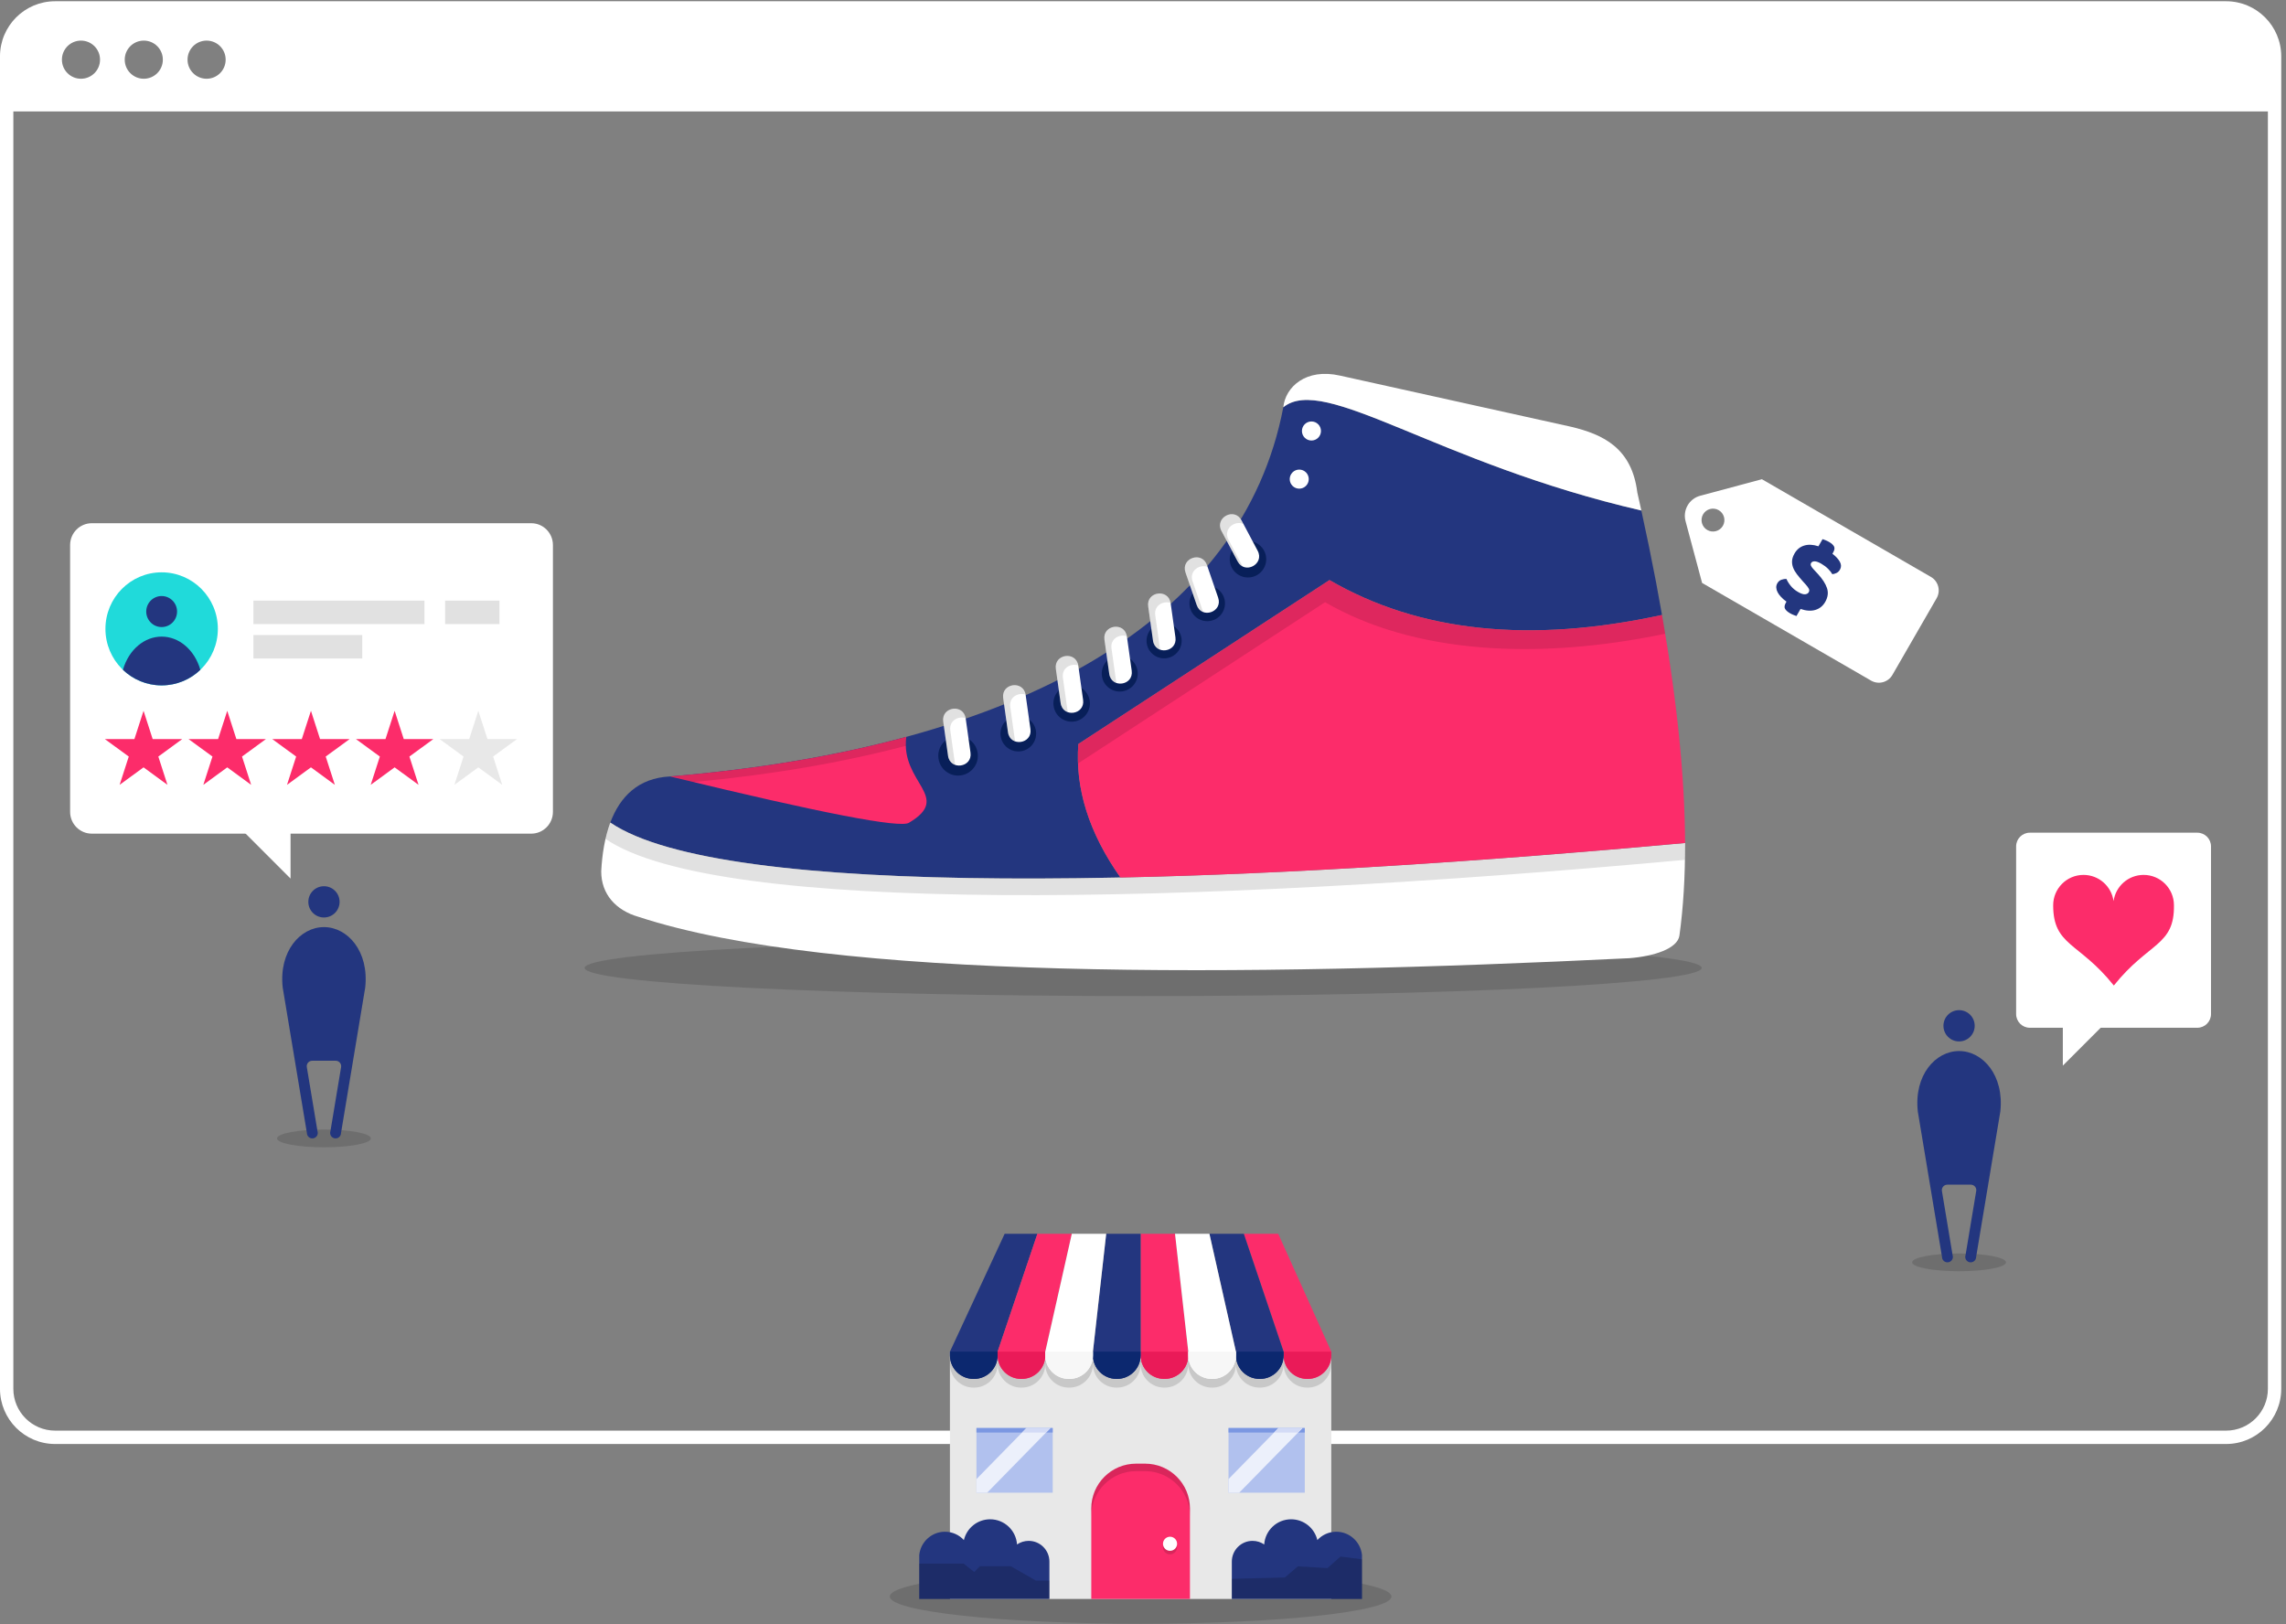 <?xml version="1.0" encoding="UTF-8" standalone="no"?>
<svg width="449px" height="319px" viewBox="0 0 449 319" version="1.1" xmlns="http://www.w3.org/2000/svg" xmlns:xlink="http://www.w3.org/1999/xlink">
    <rect x="0" y="0" width="449" height="319" fill="#808080" stroke="none"/>
    <!-- Generator: Sketch 42 (36781) - http://www.bohemiancoding.com/sketch -->
    <title>work</title>
    <desc>Created with Sketch.</desc>
    <defs></defs>
    <g id="Pages" stroke="none" stroke-width="1" fill="none" fill-rule="evenodd">
        <g id="Home" transform="translate(-406, -241)">
            <g id="work" transform="translate(405, 240)">
                <g id="Browser" transform="translate(0, 0.741)" fill="#FFFFFF">
                    <path d="M11.827,3.13 C7.294,3.13 3.622,6.807 3.622,11.345 L3.622,273.033 C3.622,277.571 7.294,281.248 11.827,281.248 L438.237,281.248 C442.769,281.248 446.444,277.571 446.444,273.033 L446.444,11.345 C446.444,6.807 442.769,3.13 438.237,3.13 L11.827,3.13 Z M11.827,0.504 L438.237,0.504 C444.218,0.504 449.066,5.357 449.066,11.345 L449.066,273.033 C449.066,279.019 444.218,283.874 438.237,283.874 L11.827,283.874 C5.847,283.874 0.997,279.019 0.997,273.033 L0.997,11.345 C0.997,5.357 5.847,0.504 11.827,0.504 L11.827,0.504 Z" id="Fill-55"></path>
                    <path d="M2.309,11.344 C2.309,6.082 6.57,1.816 11.827,1.816 L438.236,1.816 C443.494,1.816 447.754,6.082 447.754,11.344 L447.754,22.142 L2.309,22.142 L2.309,11.344 Z M13.161,11.979 C13.161,14.049 14.836,15.726 16.904,15.726 C18.971,15.726 20.647,14.049 20.647,11.979 C20.647,9.911 18.971,8.234 16.904,8.234 C14.836,8.234 13.161,9.911 13.161,11.979 Z M25.498,11.979 C25.498,14.049 27.174,15.726 29.242,15.726 C31.309,15.726 32.985,14.049 32.985,11.979 C32.985,9.911 31.309,8.234 29.242,8.234 C27.174,8.234 25.498,9.911 25.498,11.979 Z M37.836,11.979 C37.836,14.049 39.512,15.726 41.579,15.726 C43.647,15.726 45.322,14.049 45.322,11.979 C45.322,9.911 43.647,8.234 41.579,8.234 C39.512,8.234 37.836,9.911 37.836,11.979 Z" id="Combined-Shape"></path>
                </g>
                <g id="Store" transform="translate(175.61, 243.178)">
                    <path d="M0.156,71.398 C0.156,68.45 22.212,66.059 49.423,66.059 C76.631,66.059 98.688,68.45 98.688,71.398 C98.688,74.348 76.631,76.739 49.423,76.739 C22.212,76.739 0.156,74.348 0.156,71.398 Z" id="Fill-1" fill-opacity="0.14" fill="#000000"></path>
                    <polygon id="Fill-66" fill="#E8E8E8" points="11.968 71.872 86.872 71.872 86.872 23.3 11.968 23.3"></polygon>
                    <path d="M21.332,23.3 L21.332,24.029 C21.332,26.58 19.265,28.65 16.717,28.65 L16.586,28.65 C14.036,28.65 11.97,26.58 11.97,24.029 L11.97,23.3 L21.332,23.3 Z M11.968,23.3 L22.714,0.156 L29.147,0.156 L21.332,23.3 L11.968,23.3 Z" id="Combined-Shape" fill="#23367F"></path>
                    <path d="M40.057,25.012 L49.42,25.012 L58.783,25.012 L68.145,25.012 L77.508,25.012 L86.872,25.012 L86.872,25.741 C86.872,28.292 84.805,30.36 82.256,30.36 L82.125,30.36 C79.574,30.36 77.508,28.292 77.508,25.741 C77.508,28.292 75.442,30.36 72.893,30.36 L72.762,30.36 C70.213,30.36 68.145,28.292 68.145,25.741 C68.145,28.292 66.079,30.36 63.53,30.36 L63.399,30.36 C60.85,30.36 58.783,28.292 58.783,25.741 C58.783,28.292 56.717,30.36 54.168,30.36 L54.036,30.36 C51.486,30.36 49.42,28.292 49.42,25.741 C49.42,28.292 47.354,30.36 44.805,30.36 L44.672,30.36 C42.125,30.36 40.057,28.292 40.057,25.741 C40.057,28.292 37.991,30.36 35.442,30.36 L35.311,30.36 C32.761,30.36 30.696,28.292 30.696,25.741 C30.696,28.292 28.628,30.36 26.078,30.36 L25.947,30.36 C23.398,30.36 21.332,28.292 21.332,25.741 C21.332,28.292 19.264,30.36 16.717,30.36 L16.586,30.36 C14.037,30.36 11.969,28.292 11.969,25.741 L11.969,25.012 L21.332,25.012 L30.696,25.012 L40.057,25.012 Z" id="Fill-68" fill="#000000" opacity="0.14"></path>
                    <path d="M77.509,23.3 L86.871,23.3 L86.871,24.029 C86.871,26.58 84.805,28.65 82.255,28.65 L82.124,28.65 C79.575,28.65 77.509,26.58 77.509,24.029 L77.509,23.3 Z M69.696,0.156 L76.451,0.156 L86.872,23.3 L77.508,23.3 L69.696,0.156 Z" id="Combined-Shape" fill="#FC2C6A"></path>
                    <path d="M77.509,23.3 L86.871,23.3 L86.871,24.029 C86.871,26.58 84.805,28.65 82.255,28.65 L82.124,28.65 C79.575,28.65 77.509,26.58 77.509,24.029 L77.509,23.3 Z" id="Fill-69" fill="#EA1A58"></path>
                    <path d="M77.509,23.3 L77.509,24.029 C77.509,26.58 75.441,28.65 72.894,28.65 L72.763,28.65 C70.212,28.65 68.146,26.58 68.146,24.029 L68.146,23.3 L77.509,23.3 Z M69.696,0.156 L77.508,23.3 L68.145,23.3 L62.938,0.156 L69.696,0.156 Z" id="Combined-Shape" fill="#23367F"></path>
                    <path d="M77.509,23.3 L68.146,23.3 L68.146,24.029 C68.146,26.58 70.212,28.65 72.763,28.65 L72.894,28.65 C75.441,28.65 77.509,26.58 77.509,24.029 L77.509,23.3 Z" id="Fill-70" fill="#0C286F"></path>
                    <path d="M58.782,23.3 L58.782,24.029 C58.782,26.58 56.716,28.65 54.167,28.65 L54.036,28.65 C51.486,28.65 49.421,26.58 49.421,24.029 L49.421,23.3 L58.782,23.3 Z M58.782,23.3 L49.421,23.3 L49.42,0.156 L56.179,0.156 L58.782,23.3 Z" id="Combined-Shape" fill="#FC2C6A"></path>
                    <path d="M58.782,23.3 L49.421,23.3 L49.421,24.029 C49.421,26.58 51.486,28.65 54.036,28.65 L54.167,28.65 C56.716,28.65 58.782,26.58 58.782,24.029 L58.782,23.3 Z" id="Fill-71" fill="#EA1A58"></path>
                    <path d="M58.782,23.3 L68.145,23.3 L68.145,24.029 C68.145,26.58 66.079,28.65 63.53,28.65 L63.399,28.65 C60.85,28.65 58.782,26.58 58.782,24.029 L58.782,23.3 Z M58.782,23.3 L56.179,0.156 L62.938,0.156 L68.145,23.3 L58.782,23.3 Z" id="Combined-Shape" fill="#FFFFFF"></path>
                    <path d="M58.782,23.3 L68.145,23.3 L68.145,24.029 C68.145,26.58 66.079,28.65 63.53,28.65 L63.399,28.65 C60.85,28.65 58.782,26.58 58.782,24.029 L58.782,23.3 Z" id="Fill-72" fill="#F7F7F7"></path>
                    <path d="M21.332,23.3 L11.97,23.3 L11.97,24.029 C11.97,26.58 14.036,28.65 16.586,28.65 L16.717,28.65 C19.265,28.65 21.332,26.58 21.332,24.029 L21.332,23.3 Z" id="Fill-73" fill="#0C286F"></path>
                    <path d="M21.332,23.3 L30.695,23.3 L30.695,24.029 C30.695,26.58 28.629,28.65 26.078,28.65 L25.947,28.65 C23.398,28.65 21.332,26.58 21.332,24.029 L21.332,23.3 Z M30.695,23.3 L21.333,23.3 L29.146,0.156 L35.904,0.156 L30.695,23.3 Z" id="Combined-Shape" fill="#FC2C6A"></path>
                    <path d="M21.332,23.3 L30.695,23.3 L30.695,24.029 C30.695,26.58 28.629,28.65 26.078,28.65 L25.947,28.65 C23.398,28.65 21.332,26.58 21.332,24.029 L21.332,23.3 Z" id="Fill-74" fill="#EA1A58"></path>
                    <path d="M40.057,23.3 L49.42,23.3 L49.42,24.029 C49.42,26.58 47.354,28.65 44.805,28.65 L44.672,28.65 C42.125,28.65 40.057,26.58 40.057,24.029 L40.057,23.3 Z M40.057,23.3 L42.662,0.156 L49.418,0.156 L49.42,23.3 L40.057,23.3 Z" id="Combined-Shape" fill="#23367F"></path>
                    <path d="M40.057,23.3 L49.42,23.3 L49.42,24.029 C49.42,26.58 47.354,28.65 44.805,28.65 L44.672,28.65 C42.125,28.65 40.057,26.58 40.057,24.029 L40.057,23.3 Z" id="Fill-75" fill="#0C286F"></path>
                    <path d="M40.057,23.3 L40.057,24.029 C40.057,26.58 37.991,28.65 35.442,28.65 L35.311,28.65 C32.761,28.65 30.696,26.58 30.696,24.029 L30.696,23.3 L40.057,23.3 Z M40.057,23.3 L30.696,23.3 L35.905,0.156 L42.662,0.156 L40.057,23.3 Z" id="Combined-Shape" fill="#FFFFFF"></path>
                    <path d="M40.057,23.3 L30.696,23.3 L30.696,24.029 C30.696,26.58 32.761,28.65 35.311,28.65 L35.442,28.65 C37.991,28.65 40.057,26.58 40.057,24.029 L40.057,23.3 Z" id="Fill-76" fill="#F7F7F7"></path>
                    <path d="M39.733,54.105 C39.733,49.244 43.669,45.303 48.525,45.303 L50.317,45.303 C55.174,45.303 59.111,49.244 59.111,54.105 L59.111,71.871 L39.733,71.871 L39.733,54.105 Z" id="Fill-78" fill="#FC2C6A"></path>
                    <path d="M14.711,60.308 C15.259,57.967 17.359,56.225 19.865,56.225 C22.668,56.225 24.964,58.409 25.146,61.17 C25.799,60.724 26.588,60.463 27.436,60.463 C29.686,60.463 31.508,62.287 31.508,64.537 L31.508,71.872 L5.941,71.872 L5.941,63.235 C6.211,60.673 8.368,58.67 10.99,58.67 C12.463,58.67 13.789,59.301 14.711,60.308" id="Fill-79" fill="#23367F"></path>
                    <path d="M31.508,68.261 L31.508,71.872 L5.941,71.872 L5.941,64.932 L14.669,64.932 L16.745,66.581 L17.864,65.441 L23.907,65.441 L28.848,68.261 L31.508,68.261 Z" id="Combined-Shape" fill-opacity="0.18" fill="#000000"></path>
                    <path d="M84.133,60.308 C83.585,57.967 81.485,56.225 78.979,56.225 C76.176,56.225 73.88,58.409 73.699,61.17 C73.045,60.724 72.258,60.463 71.408,60.463 C69.16,60.463 67.336,62.287 67.336,64.537 L67.336,71.872 L92.903,71.872 L92.903,63.235 C92.633,60.673 90.477,58.67 87.854,58.67 C86.381,58.67 85.055,59.301 84.133,60.308" id="Fill-80" fill="#23367F"></path>
                    <path d="M92.903,64.079 L92.903,71.872 L67.336,71.872 L67.336,67.922 L77.763,67.651 L80.306,65.469 L86.136,65.809 L88.676,63.542 L92.903,64.079 Z" id="Combined-Shape" fill-opacity="0.18" fill="#000000"></path>
                    <path d="M39.733,54.105 C39.733,49.244 43.669,45.303 48.525,45.303 L50.317,45.303 C55.174,45.303 59.111,49.244 59.111,54.105 L59.111,55.572 C59.111,50.71 55.174,46.77 50.317,46.77 L48.525,46.77 C43.669,46.77 39.733,50.71 39.733,55.572 L39.733,54.105 Z" id="Fill-88" fill-opacity="0.14" fill="#000000"></path>
                    <path d="M53.816,61.726 C53.816,60.96 54.436,60.342 55.2,60.342 C55.965,60.342 56.585,60.96 56.585,61.726 C56.585,62.491 55.965,63.11 55.2,63.11 C54.436,63.11 53.816,62.491 53.816,61.726" id="Fill-89" fill="#000000" opacity="0.14"></path>
                    <path d="M53.816,61.034 C53.816,60.269 54.436,59.648 55.2,59.648 C55.965,59.648 56.585,60.269 56.585,61.034 C56.585,61.798 55.965,62.418 55.2,62.418 C54.436,62.418 53.816,61.798 53.816,61.034" id="Fill-90" fill="#FFFFFF"></path>
                    <polygon id="Fill-91" fill="#B1C1EE" points="17.178 51.008 32.159 51.008 32.159 38.297 17.178 38.297"></polygon>
                    <polygon id="Fill-92" fill="#7B97E2" points="17.178 39.193 32.159 39.193 32.159 38.297 17.178 38.297"></polygon>
                    <polygon id="Fill-93" fill="#ECF0FB" points="27.001 38.297 31.724 38.297 19.275 51.008 17.178 51.008 17.178 48.328"></polygon>
                    <polygon id="Fill-94" fill="#D3DBF6" points="27.001 38.297 31.724 38.297 30.844 39.193 26.123 39.193"></polygon>
                    <polygon id="Fill-95" fill="#B1C1EE" points="66.686 51.008 81.666 51.008 81.666 38.297 66.686 38.297"></polygon>
                    <polygon id="Fill-96" fill="#7B97E2" points="66.686 39.193 81.666 39.193 81.666 38.297 66.686 38.297"></polygon>
                    <polygon id="Fill-97" fill="#ECF0FB" points="76.508 38.297 81.23 38.297 68.783 51.008 66.686 51.008 66.686 48.328"></polygon>
                    <polygon id="Fill-98" fill="#D3DBF6" points="76.508 38.297 81.23 38.297 80.352 39.193 75.63 39.193"></polygon>
                </g>
                <g id="Character-1" transform="translate(54.878, 174.339)">
                    <path d="M0.531,50.255 C0.531,49.292 4.66,48.51 9.752,48.51 C14.842,48.51 18.971,49.292 18.971,50.255 C18.971,51.219 14.842,52.002 9.752,52.002 C4.66,52.002 0.531,51.219 0.531,50.255" id="Fill-102" fill-opacity="0.14" fill="#000000"></path>
                    <path d="M7.439,35.002 C6.849,35.002 6.371,35.482 6.371,36.071 C6.371,36.136 6.377,36.198 6.386,36.259 L8.48,48.837 C8.517,48.946 8.537,49.063 8.537,49.187 C8.537,49.776 8.059,50.255 7.47,50.255 C6.879,50.255 6.4,49.776 6.4,49.187 L1.651,20.639 C0.858,13.508 5.113,8.752 9.752,8.752 C14.39,8.752 18.645,13.508 17.852,20.639 L13.103,49.187 C13.103,49.776 12.625,50.255 12.035,50.255 C11.444,50.255 10.966,49.776 10.966,49.187 C10.966,49.063 10.986,48.946 11.023,48.837 L13.117,36.259 C13.128,36.198 13.132,36.136 13.132,36.071 C13.132,35.482 12.654,35.002 12.064,35.002 L7.439,35.002 Z" id="Fill-103" fill="#23367F"></path>
                    <path d="M6.682,3.793 C6.682,2.097 8.057,0.723 9.751,0.723 C11.447,0.723 12.822,2.097 12.822,3.793 C12.822,5.49 11.447,6.865 9.751,6.865 C8.057,6.865 6.682,5.49 6.682,3.793" id="Fill-104" fill="#23367F"></path>
                </g>
                <g id="Sneaker" transform="translate(115.743, 73.573)">
                    <path d="M109.785,112.003 C170.374,112.003 219.489,114.48 219.489,117.534 C219.489,120.59 170.374,123.066 109.785,123.066 C49.195,123.066 0.08,120.59 0.08,117.534 C0.08,114.48 49.195,112.003 109.785,112.003 Z" id="Fill-105" fill="#000000" opacity="0.14"></path>
                    <path d="M215.669,79.137 C214.581,64.284 211.904,47.136 207.637,27.694 C167.386,18.413 145.427,0.857 137.315,7.416 C129.286,49.338 85.603,74.193 16.867,79.93 C10.587,80.234 7.019,83.934 5.129,88.987 C27.162,103.993 118.699,101.923 216.225,93.002 C176.898,96.598 138.544,99.082 105.331,99.78 C99.154,91.036 96.397,82.296 97.06,73.555 L146.384,41.361 C163.988,51.574 185.76,53.856 211.699,48.21 C213.657,59.436 214.981,69.745 215.669,79.137 Z" id="Combined-Shape" fill="#23367F"></path>
                    <path d="M5.129,88.987 C27.162,103.993 118.699,101.923 216.225,93.002 C216.248,99.62 215.879,105.675 215.121,111.167 C214.762,113.756 210.093,115.255 205.255,115.628 C128.892,119.357 48.754,119.971 10.662,107.502 C6.206,106.226 3.343,103.038 3.343,98.577 C3.519,95.195 4.051,91.871 5.129,88.987" id="Fill-107" fill="#FFFFFF"></path>
                    <path d="M140.974,12.078 C140.974,11.044 141.811,10.205 142.844,10.205 C143.876,10.205 144.713,11.044 144.713,12.078 C144.713,13.112 143.876,13.951 142.844,13.951 C141.811,13.951 140.974,13.112 140.974,12.078" id="Fill-108" fill="#FFFFFF"></path>
                    <path d="M138.576,21.532 C138.576,20.498 139.413,19.658 140.446,19.658 C141.479,19.658 142.314,20.498 142.314,21.532 C142.314,22.566 141.479,23.404 140.446,23.404 C139.413,23.404 138.576,22.566 138.576,21.532" id="Fill-109" fill="#FFFFFF"></path>
                    <path d="M69.588,76.408 C69.289,74.28 70.77,72.312 72.894,72.014 C75.02,71.714 76.984,73.198 77.283,75.326 C77.583,77.454 76.102,79.422 73.978,79.72 C71.852,80.02 69.888,78.536 69.588,76.408" id="Fill-110" fill="#081F59"></path>
                    <path d="M81.798,71.998 C81.528,70.078 82.862,68.306 84.777,68.037 C86.692,67.766 88.464,69.103 88.733,71.022 C89.002,72.941 87.669,74.714 85.752,74.983 C83.839,75.253 82.067,73.917 81.798,71.998" id="Fill-111" fill="#081F59"></path>
                    <path d="M92.195,66.081 C91.919,64.118 93.284,62.302 95.245,62.027 C97.204,61.752 99.017,63.119 99.293,65.083 C99.569,67.045 98.204,68.862 96.244,69.138 C94.284,69.413 92.471,68.046 92.195,66.081" id="Fill-112" fill="#081F59"></path>
                    <path d="M101.691,60.207 C101.419,58.271 102.765,56.481 104.697,56.209 C106.629,55.938 108.416,57.287 108.689,59.223 C108.962,61.159 107.615,62.948 105.682,63.22 C103.75,63.492 101.962,62.143 101.691,60.207" id="Fill-113" fill="#081F59"></path>
                    <path d="M110.488,53.761 C110.224,51.873 111.536,50.127 113.421,49.86 C115.308,49.595 117.051,50.912 117.317,52.801 C117.582,54.69 116.269,56.437 114.384,56.702 C112.497,56.967 110.753,55.65 110.488,53.761" id="Fill-114" fill="#081F59"></path>
                    <path d="M119.079,47.078 C118.452,45.256 119.418,43.269 121.239,42.643 C123.058,42.014 125.042,42.984 125.67,44.805 C126.297,46.63 125.33,48.615 123.51,49.243 C121.69,49.871 119.706,48.901 119.079,47.078" id="Fill-115" fill="#081F59"></path>
                    <path d="M127.217,38.95 C126.289,37.201 126.951,35.032 128.696,34.102 C130.441,33.172 132.61,33.836 133.538,35.584 C134.465,37.333 133.804,39.502 132.058,40.43 C130.313,41.36 128.146,40.697 127.217,38.95" id="Fill-116" fill="#081F59"></path>
                    <path d="M211.699,48.21 C214.672,65.255 216.182,80.186 216.227,93.001 C176.899,96.598 138.545,99.082 105.331,99.78 C99.154,91.036 96.397,82.296 97.06,73.555 L146.384,41.361 C163.988,51.574 185.76,53.856 211.699,48.21" id="Fill-117" fill="#FC2C6A"></path>
                    <path d="M16.867,79.93 C33.931,78.506 49.453,75.904 63.265,72.153 C62.054,81.205 72.397,83.914 63.806,89.014 C62.165,90.155 46.518,87.128 16.867,79.93" id="Fill-118" fill="#FC2C6A"></path>
                    <path d="M137.315,7.416 C137.713,3.432 141.77,-0.314 148.452,1.2 L193.8,11.241 C200.204,12.755 205.772,15.464 206.847,24.15 C207.115,25.341 207.378,26.522 207.637,27.694 C167.386,18.413 145.426,0.858 137.315,7.416" id="Fill-119" fill="#FFFFFF"></path>
                    <path d="M74.933,68.542 L75.875,75.249 C76.288,78.194 71.875,78.815 71.462,75.869 L70.52,69.162 C70.109,66.216 74.519,65.595 74.933,68.542" id="Fill-120" fill="#FFFFFF"></path>
                    <path d="M86.707,63.92 L87.649,70.626 C88.062,73.572 83.649,74.193 83.236,71.248 L82.296,64.541 C81.883,61.594 86.293,60.974 86.707,63.92" id="Fill-121" fill="#FFFFFF"></path>
                    <path d="M97.05,58.182 L97.991,64.889 C98.405,67.836 93.992,68.456 93.579,65.511 L92.637,58.802 C92.225,55.856 96.636,55.236 97.05,58.182" id="Fill-122" fill="#FFFFFF"></path>
                    <path d="M106.596,52.445 L107.538,59.152 C107.951,62.099 103.539,62.719 103.125,59.773 L102.184,53.066 C101.771,50.119 106.183,49.499 106.596,52.445" id="Fill-123" fill="#FFFFFF"></path>
                    <path d="M115.189,45.912 L116.13,52.617 C116.544,55.564 112.131,56.184 111.717,53.239 L110.776,46.532 C110.364,43.586 114.774,42.965 115.189,45.912" id="Fill-124" fill="#FFFFFF"></path>
                    <path d="M122.317,38.409 L124.518,44.812 C125.485,47.625 121.272,49.077 120.306,46.265 L118.103,39.862 C117.137,37.049 121.349,35.596 122.317,38.409" id="Fill-125" fill="#FFFFFF"></path>
                    <path d="M129.103,29.623 L132.278,35.604 C133.673,38.23 129.738,40.325 128.344,37.698 L125.169,31.717 C123.775,29.091 127.708,26.996 129.103,29.623" id="Fill-126" fill="#FFFFFF"></path>
                    <path d="M5.129,88.987 C27.158,103.99 118.671,101.924 216.182,93.005 L216.218,95.213 L216.205,96.312 C118.685,105.233 26.213,107.199 4.182,92.196 L4.421,91.221 C4.625,90.454 4.861,89.709 5.129,88.987" id="Fill-127" fill="#000000" opacity="0.12"></path>
                    <path d="M211.699,48.21 L212.325,51.9 C186.903,57.196 162.802,55.731 145.517,45.704 L96.987,77.379 C96.939,76.105 96.963,74.831 97.06,73.555 L146.384,41.361 C163.988,51.574 185.76,53.856 211.699,48.21" id="Fill-128" fill="#000000" opacity="0.12"></path>
                    <path d="M16.867,79.93 C33.931,78.506 49.453,75.904 63.265,72.153 C63.183,72.77 63.154,73.356 63.17,73.917 C50.603,77.231 36.648,79.611 21.431,81.032 L16.867,79.93 Z" id="Fill-129" fill="#000000" opacity="0.12"></path>
                    <path d="M129.103,29.623 L129.49,30.353 C127.808,29.537 125.423,31.32 126.557,33.454 L129.344,38.704 C128.957,38.517 128.606,38.19 128.344,37.698 L125.169,31.717 C123.775,29.091 127.708,26.996 129.103,29.623" id="Fill-130" fill="#000000" opacity="0.12"></path>
                    <path d="M122.317,38.409 L122.438,38.766 C120.896,38.18 118.775,39.518 119.491,41.598 L121.57,47.645 C121.028,47.441 120.557,46.997 120.306,46.265 L118.103,39.862 C117.137,37.049 121.349,35.596 122.317,38.409" id="Fill-131" fill="#000000" opacity="0.12"></path>
                    <path d="M110.776,46.532 C110.366,43.606 114.717,42.974 115.18,45.852 C113.777,45.364 111.888,46.294 112.163,48.268 L113.105,54.976 C112.424,54.794 111.853,54.21 111.717,53.24 L110.776,46.532 Z" id="Fill-132" fill="#000000" opacity="0.12"></path>
                    <path d="M102.185,53.066 C101.773,50.141 106.125,49.508 106.588,52.387 C105.186,51.898 103.294,52.829 103.571,54.802 L104.514,61.511 C103.832,61.328 103.261,60.743 103.125,59.773 L102.185,53.066 Z" id="Fill-133" fill="#000000" opacity="0.12"></path>
                    <path d="M92.638,58.803 C92.227,55.877 96.578,55.245 97.041,58.126 C95.64,57.634 93.749,58.566 94.024,60.54 L94.967,67.248 C94.285,67.064 93.714,66.481 93.58,65.511 L92.638,58.803 Z" id="Fill-134" fill="#000000" opacity="0.12"></path>
                    <path d="M82.296,64.541 C81.885,61.614 86.237,60.983 86.699,63.862 C85.297,63.372 83.406,64.302 83.683,66.278 L84.624,72.984 C83.942,72.802 83.373,72.22 83.237,71.248 L82.296,64.541 Z" id="Fill-135" fill="#000000" opacity="0.12"></path>
                    <path d="M70.521,69.162 C70.111,66.237 74.462,65.604 74.925,68.484 C73.523,67.994 71.632,68.924 71.909,70.9 L72.85,77.607 C72.168,77.424 71.599,76.841 71.463,75.87 L70.521,69.162 Z" id="Fill-136" fill="#000000" opacity="0.12"></path>
                </g>
                <g id="Tag" transform="translate(358.204, 115.476) rotate(-330) translate(-358.204, -115.476) translate(326.275, 83.55)">
                    <path d="M26.225,9.31 L53.321,36.434 C54.519,37.632 54.519,39.575 53.321,40.774 L41.038,53.069 C39.839,54.266 37.898,54.266 36.702,53.069 L9.606,25.945 L9.606,13.387 C9.606,11.135 11.43,9.31 13.678,9.31 L26.225,9.31 Z M13.277,12.984 C12.4,13.863 12.4,15.287 13.277,16.164 C14.155,17.043 15.577,17.043 16.454,16.164 C17.33,15.287 17.33,13.863 16.454,12.984 C15.577,12.107 14.155,12.107 13.277,12.984 L13.277,12.984 Z" id="Fill-137" fill="#FFFFFF" transform="translate(31.913, 31.638) rotate(-45) translate(-31.913, -31.638) "></path>
                    <path d="M29.031,33.198 C28.423,32.998 27.869,32.794 27.372,32.587 C26.874,32.38 26.445,32.13 26.085,31.836 C25.726,31.542 25.446,31.192 25.245,30.784 C25.045,30.377 24.945,29.88 24.945,29.292 C24.945,28.384 25.235,27.62 25.816,26.999 C26.397,26.378 27.226,25.954 28.305,25.727 L28.305,24.105 C28.43,24.078 28.623,24.045 28.886,24.005 C29.149,23.965 29.418,23.945 29.695,23.945 C30.234,23.945 30.656,24.035 30.96,24.215 C31.265,24.395 31.417,24.779 31.417,25.367 L31.417,25.627 C32.274,25.734 32.962,25.947 33.481,26.268 C33.999,26.588 34.259,27.029 34.259,27.59 C34.259,27.937 34.176,28.234 34.01,28.481 C33.844,28.728 33.643,28.938 33.408,29.112 C33.104,28.925 32.696,28.762 32.184,28.621 C31.673,28.481 31.112,28.411 30.504,28.411 C29.882,28.411 29.425,28.494 29.135,28.661 C28.844,28.828 28.699,29.039 28.699,29.292 C28.699,29.493 28.789,29.656 28.969,29.783 C29.149,29.91 29.418,30.027 29.778,30.134 L30.877,30.474 C32.177,30.875 33.176,31.385 33.875,32.006 C34.573,32.627 34.922,33.472 34.922,34.54 C34.922,35.448 34.625,36.219 34.03,36.853 C33.436,37.487 32.565,37.918 31.417,38.145 L31.417,39.747 C31.292,39.774 31.099,39.807 30.836,39.848 C30.573,39.888 30.303,39.908 30.027,39.908 C29.487,39.908 29.066,39.817 28.761,39.637 C28.457,39.457 28.305,39.073 28.305,38.486 L28.305,38.285 C27.807,38.232 27.354,38.145 26.946,38.025 C26.538,37.905 26.186,37.751 25.888,37.564 C25.591,37.377 25.359,37.157 25.193,36.903 C25.028,36.65 24.945,36.363 24.945,36.042 C24.945,35.655 25.062,35.324 25.297,35.051 C25.532,34.777 25.788,34.567 26.065,34.42 C26.452,34.713 26.926,34.967 27.486,35.181 C28.046,35.394 28.658,35.501 29.322,35.501 C29.999,35.501 30.476,35.401 30.753,35.201 C31.029,35.001 31.168,34.767 31.168,34.5 C31.168,34.233 31.057,34.029 30.836,33.889 C30.615,33.749 30.303,33.612 29.902,33.478 L29.031,33.198 Z" id="$" fill="#23367F"></path>
                </g>
                <g id="Love" transform="translate(376.164, 164.363)">
                    <path d="M0.402,84.574 C0.402,83.609 4.531,82.827 9.623,82.827 C14.713,82.827 18.842,83.609 18.842,84.574 C18.842,85.538 14.713,86.319 9.623,86.319 C4.531,86.319 0.402,85.538 0.402,84.574" id="Fill-99" fill-opacity="0.14" fill="#000000"></path>
                    <path d="M7.309,69.32 C6.72,69.32 6.241,69.8 6.241,70.39 C6.241,70.453 6.248,70.515 6.257,70.577 L8.351,83.155 C8.388,83.265 8.408,83.382 8.408,83.504 C8.408,84.094 7.929,84.574 7.34,84.574 C6.749,84.574 6.271,84.094 6.271,83.504 L1.521,54.958 C0.73,47.825 4.984,43.071 9.622,43.071 C14.26,43.071 18.516,47.825 17.724,54.958 L12.975,83.504 C12.975,84.094 12.495,84.574 11.906,84.574 C11.315,84.574 10.836,84.094 10.836,83.504 C10.836,83.382 10.856,83.265 10.895,83.155 L12.987,70.577 C13,70.515 13.003,70.453 13.003,70.39 C13.003,69.8 12.526,69.32 11.935,69.32 L7.309,69.32 Z" id="Fill-100" fill="#23367F"></path>
                    <path d="M6.553,38.112 C6.553,36.414 7.928,35.04 9.622,35.04 C11.317,35.04 12.692,36.414 12.692,38.112 C12.692,39.809 11.317,41.184 9.622,41.184 C7.928,41.184 6.553,39.809 6.553,38.112" id="Fill-101" fill="#23367F"></path>
                    <path d="M20.83,2.877 C20.83,1.39 22.033,0.185 23.519,0.185 L56.417,0.185 C57.902,0.185 59.107,1.39 59.107,2.877 L59.107,35.807 C59.107,37.293 57.902,38.499 56.417,38.499 L23.519,38.499 C22.033,38.499 20.83,37.293 20.83,35.807 L20.83,2.877 Z" id="Fill-138" fill="#FFFFFF"></path>
                    <polygon id="Fill-139" fill="#FFFFFF" points="30.003 33.748 30.003 45.94 39.177 36.757"></polygon>
                    <path d="M39.967,13.628 C40.362,10.72 42.854,8.477 45.871,8.477 C49.162,8.477 51.828,11.148 51.828,14.441 C51.938,22.461 46.857,21.639 40.021,30.206 C33.186,21.639 28.107,22.461 28.107,14.441 C28.107,11.148 30.773,8.477 34.064,8.477 C37.079,8.477 39.571,10.72 39.967,13.628" id="Fill-140" fill="#FC2C6A"></path>
                </g>
                <g id="rating" transform="translate(13.969, 103.503)">
                    <path d="M0.803,4.546 C0.803,2.18 2.709,0.262 5.062,0.262 L91.374,0.262 C93.728,0.262 95.633,2.18 95.633,4.546 L95.633,56.952 C95.633,59.317 93.728,61.234 91.374,61.234 L5.062,61.234 C2.709,61.234 0.803,59.317 0.803,56.952 L0.803,4.546 Z" id="Fill-141" fill="#FFFFFF"></path>
                    <polygon id="Fill-139" fill="#FFFFFF" transform="translate(39.51, 63.962) scale(-1, 1) translate(-39.51, -63.962) " points="34.922 57.866 34.922 70.058 44.097 60.875"></polygon>
                    <polygon id="Fill-143" fill="#FC2C6A" points="19.921 51.646 15.226 48.213 10.527 51.646 12.322 46.09 7.623 42.66 13.43 42.66 15.226 37.104 17.018 42.66 22.825 42.66 18.128 46.09"></polygon>
                    <polygon id="Fill-144" fill="#FC2C6A" points="36.36 51.646 31.665 48.213 26.966 51.646 28.761 46.09 24.062 42.66 29.869 42.66 31.665 37.104 33.457 42.66 39.264 42.66 34.567 46.09"></polygon>
                    <polygon id="Fill-145" fill="#FC2C6A" points="52.799 51.646 48.104 48.213 43.404 51.646 45.2 46.09 40.501 42.66 46.308 42.66 48.104 37.104 49.895 42.66 55.703 42.66 51.005 46.09"></polygon>
                    <polygon id="Fill-146" fill="#FC2C6A" points="69.238 51.646 64.541 48.213 59.843 51.646 61.639 46.09 56.94 42.66 62.747 42.66 64.541 37.104 66.334 42.66 72.142 42.66 67.444 46.09"></polygon>
                    <polygon id="Fill-147" fill="#E8E8E8" points="85.677 51.646 80.979 48.213 76.282 51.646 78.076 46.09 73.378 42.66 79.186 42.66 80.979 37.104 82.773 42.66 88.581 42.66 83.883 46.09"></polygon>
                    <path d="M7.741,21.012 C7.741,14.877 12.684,9.908 18.779,9.908 C24.877,9.908 29.82,14.877 29.82,21.012 C29.82,27.143 24.877,32.113 18.779,32.113 C12.684,32.113 7.741,27.143 7.741,21.012" id="Fill-148" fill="#20DADA"></path>
                    <path d="M18.78,32.114 C15.834,32.114 13.157,30.955 11.177,29.061 C12.344,25.007 15.462,22.532 18.78,22.532 C22.098,22.532 25.216,25.007 26.383,29.061 C24.403,30.955 21.726,32.114 18.78,32.114 M15.753,17.613 C15.753,15.929 17.108,14.564 18.78,14.564 C20.452,14.564 21.809,15.929 21.809,17.613 C21.809,19.295 20.452,20.658 18.78,20.658 C17.108,20.658 15.753,19.295 15.753,17.613" id="Fill-149" fill="#23367F"></path>
                    <polygon id="Fill-150" fill="#000000" opacity="0.12" points="36.802 20.073 70.402 20.073 70.402 15.464 36.802 15.464"></polygon>
                    <polygon id="Fill-151" fill="#000000" opacity="0.12" points="74.455 20.073 85.136 20.073 85.136 15.464 74.455 15.464"></polygon>
                    <polygon id="Fill-152" fill="#000000" opacity="0.12" points="36.802 26.832 58.183 26.832 58.183 22.222 36.802 22.222"></polygon>
                </g>
            </g>
        </g>
    </g>
</svg>